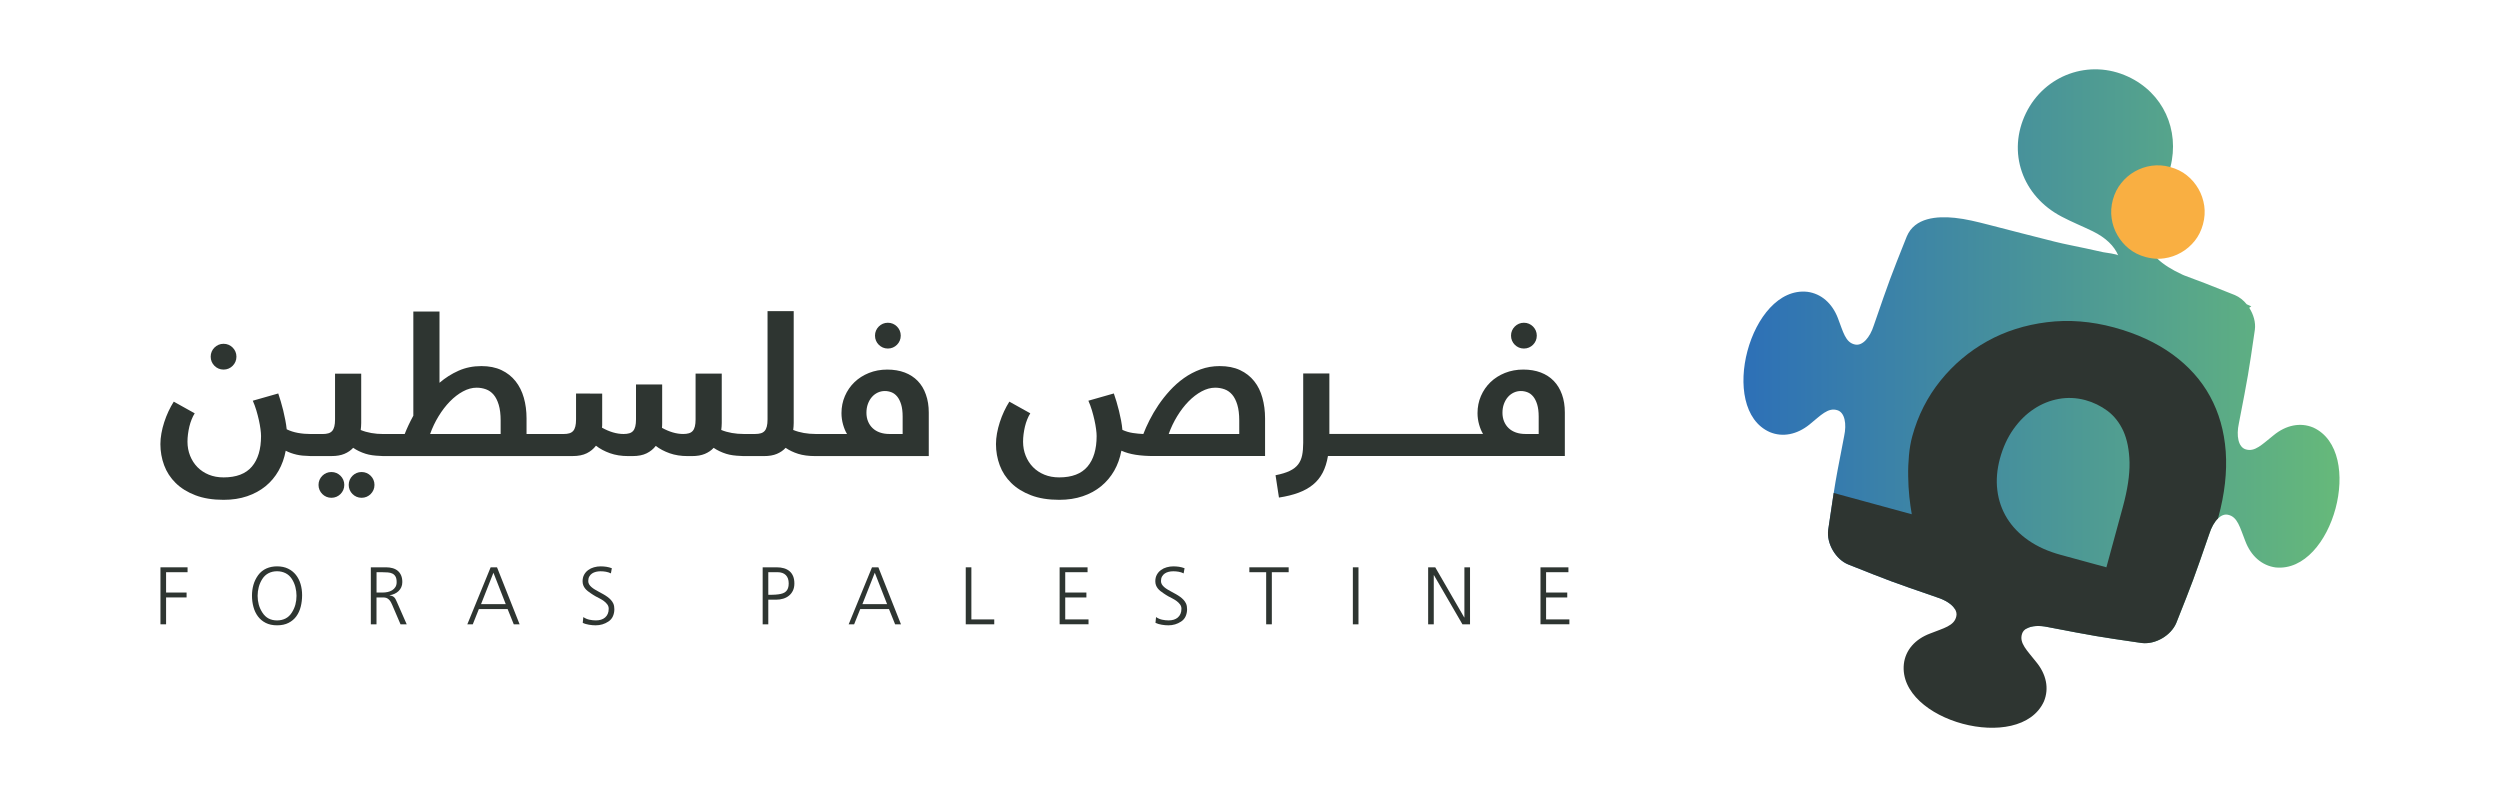 <?xml version="1.0" encoding="utf-8"?>
<!-- Generator: Adobe Illustrator 25.4.1, SVG Export Plug-In . SVG Version: 6.00 Build 0)  -->
<svg version="1.1" id="Layer_1" xmlns="http://www.w3.org/2000/svg" xmlns:xlink="http://www.w3.org/1999/xlink" x="0px" y="0px"
	 viewBox="0 0 1200 382.57" style="enable-background:new 0 0 1200 382.57;" xml:space="preserve">
<style type="text/css">
	.st0{fill:url(#SVGID_1_);}
	.st1{fill:#2E3531;}
	.st2{fill:#F9AF42;}
	.st3{fill:url(#SVGID_00000144318714346848575420000001212741150915644302_);}
	.st4{fill:#FFFFFF;}
	.st5{fill:url(#SVGID_00000111153712528195628700000001375338280675951768_);}
	.st6{fill:url(#SVGID_00000014614037184491205120000009667694682643531409_);}
</style>
<g>
	<g>
		<g>
			<path class="st1" d="M102.94,175.59c0.56,0.56,1.21,1.01,1.96,1.33c0.74,0.32,1.54,0.48,2.41,0.48c0.87,0,1.67-0.16,2.42-0.48
				c0.74-0.32,1.39-0.76,1.95-1.33c0.56-0.56,1.01-1.22,1.33-1.96c0.32-0.74,0.48-1.55,0.48-2.42c0-0.87-0.16-1.67-0.48-2.42
				c-0.32-0.74-0.76-1.39-1.33-1.96c-0.56-0.56-1.22-1.01-1.95-1.33c-0.74-0.32-1.55-0.48-2.42-0.48c-0.87,0-1.67,0.16-2.41,0.48
				c-0.74,0.32-1.39,0.77-1.96,1.33c-0.57,0.56-1.01,1.22-1.33,1.96c-0.32,0.74-0.48,1.55-0.48,2.42c0,0.87,0.16,1.68,0.48,2.42
				C101.93,174.37,102.37,175.03,102.94,175.59z"/>
			<path class="st1" d="M177.94,228.38c-0.56-0.56-1.22-1.01-1.96-1.33c-0.74-0.32-1.55-0.48-2.42-0.48c-0.87,0-1.67,0.16-2.41,0.48
				c-0.74,0.32-1.4,0.76-1.96,1.33c-0.56,0.56-1.01,1.22-1.33,1.96c-0.32,0.74-0.48,1.55-0.48,2.42c0,0.87,0.16,1.67,0.48,2.41
				c0.32,0.74,0.76,1.39,1.33,1.96c0.56,0.56,1.22,1.01,1.96,1.33c0.74,0.32,1.54,0.48,2.41,0.48c0.87,0,1.67-0.16,2.42-0.48
				c0.74-0.32,1.39-0.76,1.96-1.33c0.56-0.56,1.01-1.22,1.33-1.96c0.32-0.74,0.48-1.54,0.48-2.41c0-0.87-0.16-1.68-0.48-2.42
				C178.95,229.6,178.51,228.94,177.94,228.38z"/>
			<path class="st1" d="M163.45,228.38c-0.56-0.56-1.22-1.01-1.96-1.33c-0.74-0.32-1.55-0.48-2.42-0.48c-0.87,0-1.67,0.16-2.41,0.48
				c-0.74,0.32-1.39,0.76-1.96,1.33c-0.57,0.56-1.01,1.22-1.33,1.96c-0.32,0.74-0.48,1.55-0.48,2.42c0,0.87,0.16,1.67,0.48,2.41
				c0.32,0.74,0.76,1.39,1.33,1.96c0.56,0.56,1.21,1.01,1.96,1.33c0.74,0.32,1.54,0.48,2.41,0.48c0.87,0,1.67-0.16,2.42-0.48
				c0.74-0.32,1.39-0.76,1.96-1.33c0.56-0.56,1.01-1.22,1.33-1.96c0.32-0.74,0.48-1.54,0.48-2.41c0-0.87-0.16-1.68-0.48-2.42
				C164.46,229.6,164.02,228.94,163.45,228.38z"/>
			<path class="st1" d="M440.52,182.86c-1.71-1.77-3.8-3.12-6.26-4.06c-2.47-0.93-5.26-1.4-8.39-1.4c-3.16,0-6.08,0.54-8.78,1.62
				c-2.69,1.08-5.01,2.56-6.96,4.44c-1.95,1.88-3.47,4.1-4.57,6.64c-1.1,2.54-1.65,5.28-1.65,8.21c0,1.87,0.26,3.7,0.77,5.51
				c0.52,1.8,1.14,3.3,1.89,4.49h-14.68h-0.14h-0.24c-1.97,0-3.86-0.16-5.68-0.48c-1.82-0.32-3.52-0.8-5.09-1.45
				c0.06-0.55,0.12-1.1,0.17-1.67c0.05-0.56,0.07-1.13,0.07-1.71v-53.66h-12.56v51.97c0,1.35-0.11,2.48-0.34,3.38
				c-0.23,0.9-0.57,1.62-1.04,2.15c-0.47,0.53-1.08,0.91-1.84,1.13c-0.76,0.23-1.67,0.34-2.73,0.34h-5.12h-0.34h-0.04
				c-1.97,0-3.86-0.16-5.67-0.48c-1.82-0.32-3.52-0.8-5.1-1.45c0.07-0.55,0.12-1.1,0.17-1.67c0.05-0.56,0.07-1.13,0.07-1.71v-23.67
				h-12.56v21.98c0,1.35-0.12,2.48-0.34,3.38c-0.22,0.9-0.57,1.62-1.04,2.15c-0.47,0.53-1.08,0.91-1.84,1.13
				c-0.76,0.23-1.67,0.34-2.74,0.34c-1.62,0-3.28-0.25-4.99-0.75c-1.71-0.5-3.44-1.23-5.18-2.2c0.03-0.39,0.05-0.78,0.07-1.18
				c0.01-0.4,0.02-0.8,0.02-1.18v-18.45h-12.56v16.76c0,1.35-0.11,2.48-0.34,3.38c-0.23,0.9-0.57,1.62-1.04,2.15
				c-0.47,0.53-1.08,0.91-1.84,1.13c-0.76,0.23-1.67,0.34-2.74,0.34c-1.65,0-3.34-0.26-5.09-0.77c-1.74-0.51-3.5-1.27-5.28-2.27
				c0.07-0.39,0.1-0.76,0.1-1.13c0-0.37,0-0.75,0-1.13v-14.1H276.5v12.41c0,1.35-0.11,2.48-0.34,3.38c-0.22,0.9-0.57,1.62-1.04,2.15
				c-0.47,0.53-1.08,0.91-1.83,1.13c-0.76,0.23-1.67,0.34-2.73,0.34h-9.61h-0.39h-7.82v-7.49c0-3.54-0.43-6.84-1.3-9.9
				c-0.87-3.06-2.2-5.72-3.99-7.97c-1.79-2.25-4.04-4.03-6.76-5.31c-2.72-1.29-5.93-1.93-9.64-1.93c-3.96,0-7.61,0.74-10.94,2.22
				c-3.33,1.48-6.38,3.41-9.15,5.8v-34.19H198.4v49.99c-0.87,1.58-1.65,3.11-2.34,4.59c-0.69,1.48-1.29,2.88-1.81,4.2h-9.95h-0.34
				h-0.05c-1.97,0-3.86-0.16-5.68-0.48c-1.82-0.32-3.52-0.8-5.09-1.45c0.06-0.55,0.12-1.1,0.17-1.67c0.05-0.56,0.07-1.13,0.07-1.71
				v-23.67h-12.56v21.98c0,1.35-0.11,2.48-0.34,3.38c-0.23,0.9-0.57,1.62-1.04,2.15c-0.47,0.53-1.08,0.91-1.84,1.13
				c-0.76,0.23-1.67,0.34-2.73,0.34h-5.31h-0.15h-0.24c-2.12,0-4.17-0.17-6.14-0.53c-1.96-0.35-3.77-0.93-5.41-1.74
				c-0.16-1.45-0.38-2.94-0.68-4.47c-0.29-1.53-0.62-3.05-0.99-4.57c-0.37-1.51-0.76-2.96-1.18-4.35c-0.42-1.38-0.82-2.66-1.21-3.81
				l-12.22,3.48c0.64,1.45,1.2,2.98,1.69,4.59c0.48,1.61,0.89,3.18,1.23,4.71c0.34,1.53,0.6,2.96,0.77,4.3
				c0.18,1.34,0.27,2.45,0.27,3.36c0,6.34-1.47,11.24-4.4,14.68c-2.93,3.44-7.45,5.17-13.57,5.17c-2.61,0-4.97-0.43-7.1-1.3
				c-2.12-0.87-3.94-2.08-5.46-3.62c-1.51-1.55-2.69-3.37-3.52-5.46c-0.84-2.09-1.26-4.35-1.26-6.76c0-1.16,0.08-2.37,0.24-3.62
				c0.16-1.26,0.39-2.48,0.67-3.67c0.29-1.19,0.65-2.33,1.09-3.41c0.43-1.08,0.92-2.05,1.47-2.92l-10.05-5.6
				c-0.9,1.42-1.75,2.97-2.54,4.66c-0.79,1.69-1.47,3.43-2.05,5.22c-0.58,1.79-1.03,3.57-1.35,5.36c-0.32,1.79-0.48,3.5-0.48,5.14
				c0,3.54,0.6,6.92,1.79,10.14c1.19,3.22,3.03,6.06,5.53,8.52c2.49,2.46,5.65,4.43,9.47,5.89c3.82,1.47,8.33,2.2,13.55,2.2
				c4.15,0,7.91-0.57,11.28-1.72c3.37-1.14,6.31-2.75,8.84-4.8c2.53-2.06,4.61-4.54,6.26-7.44c1.64-2.9,2.78-6.1,3.43-9.61
				c1.54,0.8,3.28,1.43,5.22,1.88c1.74,0.41,3.76,0.6,5.97,0.64c0.04,0,0.08,0,0.12,0.01c0.2,0,0.37,0.03,0.58,0.03h0.38h0.15h9.61
				c2.41,0,4.45-0.35,6.14-1.06c1.68-0.71,3.09-1.67,4.21-2.9c1.73,1.19,3.73,2.15,6,2.87c1.94,0.62,4.29,0.92,6.92,1.01
				c0.33,0.04,0.7,0.06,1.14,0.07c0.06,0,0.11,0.01,0.17,0.01h0.2h0.34h76.26h0.39h13.91c2.74,0,5-0.45,6.81-1.35
				c1.8-0.9,3.26-2.11,4.39-3.62c1.9,1.48,4.14,2.68,6.73,3.6c2.59,0.92,5.49,1.38,8.71,1.38h2.12c2.73,0,4.99-0.44,6.78-1.33
				c1.79-0.89,3.24-2.07,4.37-3.55c1.9,1.45,4.13,2.63,6.68,3.53c2.56,0.9,5.43,1.35,8.62,1.35h2.12c2.41,0,4.46-0.35,6.15-1.06
				c1.69-0.71,3.1-1.67,4.22-2.9c1.74,1.19,3.74,2.15,6.01,2.87c1.93,0.62,4.29,0.92,6.91,1.01c0.33,0.04,0.72,0.06,1.16,0.07
				c0.06,0,0.11,0.01,0.17,0.01h0.19h0.34h9.42c2.41,0,4.46-0.35,6.14-1.06c1.68-0.71,3.09-1.67,4.21-2.9
				c1.73,1.19,3.73,2.15,6,2.87c2.27,0.72,5.01,1.09,8.23,1.09h0.39h0.14h53.95v-20.86c0-3.22-0.46-6.11-1.38-8.67
				C443.54,186.79,442.22,184.63,440.52,182.86z M240.32,208.31h-33.86c1.06-2.99,2.41-5.83,4.06-8.52
				c1.64-2.69,3.45-5.05,5.43-7.08c1.98-2.03,4.07-3.64,6.28-4.83c2.2-1.19,4.39-1.79,6.54-1.79c1.58,0,3.07,0.26,4.49,0.77
				c1.42,0.51,2.64,1.38,3.67,2.58c1.03,1.21,1.85,2.83,2.46,4.86c0.61,2.03,0.92,4.54,0.92,7.53V208.31z M433.28,208.31H427
				c-1.74,0-3.29-0.24-4.66-0.72c-1.37-0.48-2.53-1.18-3.48-2.08c-0.95-0.9-1.68-1.98-2.2-3.24c-0.52-1.26-0.77-2.64-0.77-4.15
				c0-1.55,0.23-2.95,0.7-4.23c0.47-1.27,1.09-2.37,1.88-3.28c0.79-0.92,1.72-1.63,2.8-2.15c1.08-0.51,2.23-0.77,3.45-0.77
				c1.09,0,2.16,0.2,3.19,0.6c1.03,0.4,1.94,1.08,2.73,2.03c0.79,0.95,1.42,2.22,1.91,3.79c0.48,1.58,0.72,3.54,0.72,5.89V208.31z"
				/>
			<path class="st1" d="M421.81,165.49c0.56,0.56,1.22,1.01,1.95,1.33c0.74,0.32,1.55,0.48,2.42,0.48c0.87,0,1.67-0.16,2.41-0.48
				c0.74-0.32,1.39-0.76,1.96-1.33c0.56-0.56,1.01-1.22,1.33-1.96c0.32-0.74,0.48-1.55,0.48-2.42c0-0.87-0.16-1.67-0.48-2.42
				c-0.32-0.74-0.77-1.39-1.33-1.96c-0.56-0.56-1.22-1.01-1.96-1.33c-0.74-0.32-1.54-0.48-2.41-0.48c-0.87,0-1.68,0.16-2.42,0.48
				c-0.74,0.32-1.39,0.76-1.95,1.33c-0.56,0.56-1.01,1.22-1.33,1.96c-0.32,0.74-0.48,1.55-0.48,2.42c0,0.87,0.16,1.68,0.48,2.42
				C420.8,164.28,421.24,164.93,421.81,165.49z"/>
			<path class="st1" d="M602.01,182.96c-1.79-2.25-4.05-4.03-6.79-5.31c-2.74-1.29-5.99-1.93-9.76-1.93c-3.25,0-6.31,0.52-9.18,1.57
				c-2.87,1.05-5.52,2.44-7.97,4.18c-2.45,1.74-4.7,3.74-6.76,5.99c-2.06,2.25-3.9,4.59-5.53,7c-1.63,2.42-3.04,4.82-4.25,7.22
				c-1.21,2.4-2.2,4.61-2.97,6.64c-1.58-0.06-3.24-0.22-5-0.48c-1.75-0.26-3.44-0.76-5.05-1.5c-0.13-1.45-0.34-2.95-0.63-4.51
				c-0.29-1.56-0.63-3.11-1.01-4.64c-0.39-1.53-0.79-3.01-1.21-4.44c-0.42-1.43-0.84-2.73-1.26-3.89l-12.22,3.48
				c0.64,1.45,1.2,2.98,1.69,4.59c0.48,1.61,0.89,3.18,1.23,4.71c0.34,1.53,0.6,2.96,0.77,4.3c0.18,1.34,0.27,2.45,0.27,3.36
				c0,6.34-1.47,11.24-4.4,14.68c-2.93,3.44-7.45,5.17-13.57,5.17c-2.61,0-4.97-0.43-7.1-1.3c-2.12-0.87-3.94-2.08-5.46-3.62
				c-1.51-1.55-2.69-3.37-3.52-5.46c-0.84-2.09-1.26-4.35-1.26-6.76c0-1.16,0.08-2.37,0.24-3.62c0.16-1.26,0.39-2.48,0.67-3.67
				c0.29-1.19,0.65-2.33,1.09-3.41c0.43-1.08,0.92-2.05,1.47-2.92l-10.05-5.6c-0.9,1.42-1.75,2.97-2.54,4.66
				c-0.79,1.69-1.47,3.43-2.05,5.22c-0.58,1.79-1.03,3.57-1.35,5.36c-0.32,1.79-0.48,3.5-0.48,5.14c0,3.54,0.6,6.92,1.79,10.14
				c1.19,3.22,3.03,6.06,5.53,8.52c2.49,2.46,5.65,4.43,9.47,5.89c3.82,1.47,8.33,2.2,13.55,2.2c4.15,0,7.92-0.57,11.3-1.72
				c3.38-1.14,6.33-2.75,8.86-4.83c2.52-2.08,4.61-4.56,6.26-7.44c1.64-2.88,2.78-6.08,3.43-9.59c2,0.9,4.28,1.55,6.84,1.96
				c2.56,0.4,5.43,0.6,8.62,0.6h53.51v-18.06c0-3.54-0.43-6.84-1.28-9.9C605.12,187.86,603.8,185.21,602.01,182.96z M594.84,208.31
				h-33.86c1.06-2.99,2.42-5.83,4.06-8.52c1.64-2.69,3.45-5.05,5.43-7.08c1.98-2.03,4.08-3.64,6.28-4.83
				c2.2-1.19,4.39-1.79,6.54-1.79c1.58,0,3.08,0.26,4.5,0.77c1.41,0.51,2.64,1.38,3.67,2.58c1.03,1.21,1.85,2.83,2.46,4.86
				c0.61,2.03,0.92,4.54,0.92,7.53V208.31z"/>
			<path class="st1" d="M727.1,165.49c0.56,0.56,1.22,1.01,1.96,1.33c0.74,0.32,1.55,0.48,2.42,0.48s1.67-0.16,2.41-0.48
				c0.74-0.32,1.39-0.76,1.96-1.33c0.56-0.56,1.01-1.22,1.33-1.96c0.32-0.74,0.48-1.55,0.48-2.42c0-0.87-0.16-1.67-0.48-2.42
				c-0.33-0.74-0.77-1.39-1.33-1.96c-0.56-0.56-1.22-1.01-1.96-1.33c-0.74-0.32-1.54-0.48-2.41-0.48s-1.68,0.16-2.42,0.48
				c-0.74,0.32-1.39,0.76-1.96,1.33c-0.56,0.56-1.01,1.22-1.33,1.96c-0.33,0.74-0.48,1.55-0.48,2.42c0,0.87,0.16,1.68,0.48,2.42
				C726.1,164.28,726.54,164.93,727.1,165.49z"/>
			<path class="st1" d="M749.75,189.35c-0.92-2.56-2.23-4.73-3.94-6.5c-1.71-1.77-3.8-3.12-6.26-4.06c-2.47-0.93-5.26-1.4-8.39-1.4
				c-3.16,0-6.08,0.54-8.78,1.62c-2.69,1.08-5.01,2.56-6.96,4.44c-1.95,1.88-3.47,4.1-4.57,6.64c-1.1,2.54-1.64,5.28-1.64,8.21
				c0,1.87,0.26,3.7,0.77,5.51c0.52,1.8,1.14,3.3,1.89,4.49h-14.64h-0.2h-16.28h-1.83h-14.64h-1.83h-14.64h-1.83h-7.88v-29.03
				h-12.56v33.33c0,2.25-0.17,4.23-0.51,5.92c-0.34,1.69-0.98,3.16-1.93,4.4c-0.95,1.24-2.29,2.28-4.03,3.11
				c-1.74,0.84-4.01,1.53-6.81,2.08l1.64,10.72c3.57-0.55,6.71-1.32,9.39-2.32c2.69-1,5-2.29,6.93-3.86
				c1.93-1.58,3.48-3.49,4.66-5.75c1.17-2.25,2.02-4.93,2.54-8.02h8.55h1.83h14.64h1.83h14.64h1.83h16.28h0.2h53.9v-20.86
				C751.13,194.81,750.67,191.91,749.75,189.35z M738.57,208.31h-6.28c-1.74,0-3.29-0.24-4.66-0.72c-1.37-0.48-2.53-1.18-3.48-2.08
				c-0.95-0.9-1.68-1.98-2.2-3.24c-0.52-1.26-0.77-2.64-0.77-4.15c0-1.55,0.23-2.95,0.7-4.23c0.47-1.27,1.09-2.37,1.88-3.28
				c0.79-0.92,1.72-1.63,2.8-2.15c1.08-0.51,2.23-0.77,3.45-0.77c1.09,0,2.16,0.2,3.19,0.6c1.03,0.4,1.94,1.08,2.73,2.03
				c0.79,0.95,1.42,2.22,1.91,3.79c0.48,1.58,0.73,3.54,0.73,5.89V208.31z"/>
		</g>
		<g>
			<g>
				<path class="st1" d="M77.02,272.31h13.01v2.35H79.72v9.76h9.84v2.35h-9.84v12.9h-2.7V272.31z"/>
				<path class="st1" d="M132.97,300.15c-2.11,0-3.91-0.39-5.43-1.16c-1.51-0.77-2.76-1.81-3.73-3.12c-0.98-1.31-1.7-2.83-2.16-4.55
					c-0.47-1.73-0.7-3.54-0.7-5.44c0-1.77,0.23-3.48,0.69-5.12c0.46-1.64,1.21-3.19,2.24-4.64c0.54-0.74,1.14-1.38,1.82-1.92
					s1.4-0.99,2.17-1.33c0.77-0.34,1.59-0.6,2.45-0.77c0.86-0.17,1.74-0.25,2.65-0.25c2.03,0,3.8,0.37,5.3,1.1
					c1.51,0.73,2.76,1.73,3.76,2.99c1,1.26,1.75,2.73,2.24,4.4c0.49,1.67,0.74,3.44,0.74,5.32c0,1.94-0.22,3.79-0.66,5.54
					c-0.44,1.75-1.15,3.29-2.11,4.62s-2.22,2.38-3.74,3.16C136.97,299.76,135.13,300.15,132.97,300.15z M132.97,274.2
					c-1.47,0-2.81,0.3-4.02,0.91c-1.21,0.61-2.22,1.53-3.02,2.77c-0.78,1.21-1.35,2.51-1.72,3.89c-0.37,1.38-0.55,2.79-0.55,4.22
					c0,1.47,0.18,2.86,0.54,4.19s0.94,2.61,1.74,3.85c0.83,1.29,1.83,2.24,2.99,2.85c1.17,0.61,2.52,0.92,4.05,0.92
					c1.52,0,2.88-0.31,4.08-0.92c1.2-0.61,2.21-1.56,3.02-2.85c0.79-1.24,1.36-2.52,1.71-3.85c0.35-1.33,0.53-2.72,0.53-4.19
					c0-1.43-0.18-2.84-0.54-4.22c-0.36-1.38-0.92-2.68-1.7-3.89c-0.8-1.24-1.82-2.16-3.05-2.77
					C135.79,274.5,134.44,274.2,132.97,274.2z"/>
				<path class="st1" d="M178.01,272.31h7.31c1.16,0,2.22,0.14,3.18,0.42s1.78,0.71,2.46,1.29s1.21,1.32,1.59,2.21
					s0.56,1.95,0.56,3.18c0,0.89-0.16,1.7-0.48,2.42c-0.32,0.72-0.76,1.35-1.31,1.88s-1.2,0.97-1.94,1.31
					c-0.74,0.34-1.52,0.57-2.35,0.7v0.08c0.57,0.08,1.04,0.2,1.4,0.37c0.36,0.17,0.66,0.4,0.91,0.67s0.46,0.6,0.64,0.98
					s0.38,0.8,0.59,1.27l4.65,10.58h-2.97l-3.96-9.24c-0.18-0.41-0.37-0.82-0.58-1.22c-0.21-0.41-0.46-0.78-0.75-1.12
					s-0.62-0.62-1-0.85c-0.38-0.23-0.81-0.37-1.29-0.42c-0.17-0.03-0.33-0.04-0.51-0.04c-0.17,0-0.35,0-0.53,0h-2.91v12.9h-2.72
					V272.31z M180.73,284.42h2.99c0.79,0,1.59-0.09,2.38-0.26c0.8-0.17,1.51-0.46,2.15-0.85c0.64-0.4,1.15-0.91,1.55-1.55
					c0.4-0.64,0.59-1.42,0.59-2.35c0-1.15-0.18-2.04-0.55-2.68s-0.87-1.11-1.5-1.42c-0.63-0.31-1.37-0.49-2.2-0.55
					c-0.84-0.06-1.71-0.1-2.63-0.1h-2.77V284.42z"/>
				<path class="st1" d="M235.51,272.31h3.06l10.85,27.37h-2.81l-2.95-7.33h-13.8l-2.93,7.33h-2.62L235.51,272.31z M230.9,289.99
					h11.86l-5.91-15.08L230.9,289.99z"/>
				<path class="st1" d="M279.99,296.19c0.88,0.61,1.84,1.03,2.89,1.26s2.1,0.34,3.16,0.34c0.89,0,1.71-0.11,2.46-0.34
					c0.75-0.23,1.39-0.58,1.94-1.05s0.98-1.06,1.28-1.75c0.31-0.7,0.46-1.51,0.46-2.46c0-0.77-0.22-1.45-0.66-2.05
					c-0.44-0.6-0.98-1.14-1.62-1.61c-0.64-0.47-1.32-0.9-2.05-1.27c-0.73-0.38-1.38-0.72-1.95-1.02c-0.4-0.22-0.78-0.45-1.15-0.69
					s-0.74-0.48-1.11-0.73c-0.55-0.36-1.07-0.73-1.55-1.12c-0.48-0.39-0.91-0.81-1.27-1.27c-0.36-0.46-0.65-0.97-0.86-1.53
					c-0.21-0.56-0.32-1.2-0.32-1.91c0-1.2,0.25-2.25,0.75-3.15c0.5-0.9,1.15-1.64,1.96-2.23s1.73-1.03,2.77-1.32
					s2.09-0.44,3.18-0.44c0.93,0,1.84,0.07,2.73,0.2c0.89,0.13,1.77,0.37,2.65,0.7l-0.44,2.47c-0.77-0.38-1.57-0.65-2.42-0.79
					c-0.85-0.15-1.7-0.22-2.55-0.22c-0.75,0-1.48,0.08-2.19,0.25c-0.71,0.17-1.34,0.44-1.89,0.81s-1,0.86-1.33,1.46
					s-0.5,1.33-0.5,2.18c0,0.57,0.14,1.1,0.42,1.57c0.28,0.47,0.66,0.92,1.14,1.33c0.48,0.41,1.03,0.81,1.65,1.18
					c0.62,0.37,1.27,0.74,1.95,1.1c0.68,0.36,1.37,0.74,2.07,1.13c0.7,0.39,1.35,0.81,1.97,1.26s1.17,0.94,1.66,1.47
					s0.88,1.12,1.18,1.77c0.18,0.41,0.31,0.85,0.38,1.32c0.08,0.47,0.11,0.93,0.11,1.38c0,1.19-0.22,2.3-0.67,3.34
					c-0.45,1.04-1.17,1.9-2.18,2.57c-0.92,0.61-1.89,1.07-2.92,1.37s-2.1,0.45-3.21,0.45c-0.48,0-1-0.02-1.54-0.07
					s-1.08-0.11-1.63-0.21c-0.54-0.1-1.07-0.22-1.59-0.36s-0.99-0.33-1.43-0.55L279.99,296.19z"/>
				<path class="st1" d="M366.09,272.31h6.74c1.28,0,2.44,0.15,3.48,0.46s1.94,0.78,2.68,1.41c0.74,0.63,1.31,1.44,1.71,2.41
					c0.4,0.98,0.6,2.14,0.6,3.49c0,1.29-0.23,2.42-0.69,3.39c-0.46,0.97-1.08,1.78-1.88,2.43c-0.79,0.65-1.72,1.14-2.77,1.46
					c-1.06,0.33-2.19,0.49-3.41,0.49h-3.77v11.83h-2.7V272.31z M368.79,285.49h1.89c0.5,0,0.99-0.02,1.48-0.06
					c0.49-0.04,0.99-0.09,1.48-0.15c0.82-0.1,1.53-0.27,2.15-0.5c0.62-0.23,1.13-0.55,1.54-0.96c0.41-0.41,0.72-0.92,0.93-1.53
					s0.32-1.35,0.32-2.22c0-1.75-0.46-3.09-1.39-4.02c-0.92-0.93-2.26-1.4-4.01-1.4h-4.4V285.49z"/>
				<path class="st1" d="M418.56,272.31h3.06l10.85,27.37h-2.81l-2.95-7.33h-13.8l-2.93,7.33h-2.62L418.56,272.31z M413.95,289.99
					h11.86l-5.91-15.08L413.95,289.99z"/>
				<path class="st1" d="M463.56,272.31h2.7v25.01h10.98v2.35h-13.68V272.31z"/>
				<path class="st1" d="M508.62,272.31h13.41v2.35h-10.72v9.76h10.16v2.35h-10.16v10.54h11.18v2.35h-13.87V272.31z"/>
				<path class="st1" d="M554.9,296.19c0.88,0.61,1.84,1.03,2.89,1.26s2.1,0.34,3.16,0.34c0.89,0,1.71-0.11,2.46-0.34
					s1.39-0.58,1.94-1.05s0.98-1.06,1.28-1.75c0.31-0.7,0.46-1.51,0.46-2.46c0-0.77-0.22-1.45-0.66-2.05
					c-0.44-0.6-0.98-1.14-1.62-1.61s-1.32-0.9-2.05-1.27c-0.73-0.38-1.38-0.72-1.95-1.02c-0.4-0.22-0.78-0.45-1.15-0.69
					c-0.37-0.24-0.74-0.48-1.11-0.73c-0.55-0.36-1.07-0.73-1.55-1.12c-0.48-0.39-0.91-0.81-1.27-1.27
					c-0.36-0.46-0.65-0.97-0.86-1.53c-0.21-0.56-0.32-1.2-0.32-1.91c0-1.2,0.25-2.25,0.75-3.15s1.15-1.64,1.96-2.23
					s1.73-1.03,2.77-1.32s2.09-0.44,3.18-0.44c0.93,0,1.84,0.07,2.73,0.2c0.89,0.13,1.77,0.37,2.65,0.7l-0.44,2.47
					c-0.77-0.38-1.57-0.65-2.42-0.79c-0.85-0.15-1.7-0.22-2.55-0.22c-0.75,0-1.48,0.08-2.19,0.25c-0.71,0.17-1.34,0.44-1.89,0.81
					c-0.55,0.38-1,0.86-1.33,1.46c-0.33,0.6-0.5,1.33-0.5,2.18c0,0.57,0.14,1.1,0.42,1.57c0.28,0.47,0.66,0.92,1.14,1.33
					c0.48,0.41,1.03,0.81,1.65,1.18c0.62,0.37,1.27,0.74,1.95,1.1s1.37,0.74,2.07,1.13c0.7,0.39,1.35,0.81,1.97,1.26
					c0.62,0.45,1.17,0.94,1.66,1.47c0.49,0.53,0.88,1.12,1.18,1.77c0.18,0.41,0.31,0.85,0.38,1.32c0.08,0.47,0.11,0.93,0.11,1.38
					c0,1.19-0.22,2.3-0.67,3.34c-0.45,1.04-1.17,1.9-2.18,2.57c-0.92,0.61-1.89,1.07-2.92,1.37c-1.03,0.3-2.1,0.45-3.21,0.45
					c-0.48,0-1-0.02-1.54-0.07c-0.54-0.04-1.08-0.11-1.63-0.21c-0.54-0.1-1.07-0.22-1.59-0.36c-0.52-0.15-0.99-0.33-1.43-0.55
					L554.9,296.19z"/>
				<path class="st1" d="M607.77,274.66h-8.08v-2.35h18.87v2.35h-8.08v25.01h-2.72V274.66z"/>
				<path class="st1" d="M649.37,272.31h2.7v27.37h-2.7V272.31z"/>
				<path class="st1" d="M685.51,272.31h3.41l13.91,24.07h0.08v-24.07h2.7v27.37h-3.64l-13.68-23.6h-0.08v23.6h-2.7V272.31z"/>
				<path class="st1" d="M739.43,272.31h13.41v2.35h-10.72v9.76h10.16v2.35h-10.16v10.54h11.18v2.35h-13.87V272.31z"/>
			</g>
		</g>
	</g>
	<g>
		<g>
			<linearGradient id="SVGID_1_" gradientUnits="userSpaceOnUse" x1="836.845" y1="170.986" x2="1122.977" y2="170.986">
				<stop  offset="0" style="stop-color:#2D70B7"/>
				<stop  offset="1" style="stop-color:#66B97A"/>
			</linearGradient>
			<path class="st0" d="M1092.33,272.38c-6.64-0.88-11.9-5.51-14.6-12.7c-2.59-6.5-3.65-11.61-8.29-12.59
				c-1.64-0.37-3.32,0.33-4.78,1.75c-1.72,1.64-3.21,4.31-4.2,7.45c-7.7,22.27-7.7,22.27-15.84,42.74
				c-2.52,5.99-10.04,10.44-16.64,9.6c-21.76-3.18-21.76-3.18-44.94-7.63c-4.09-0.88-7.85-0.69-10.18,0.66l-34.57-9.45
				c-1.42-2.23-4.53-4.2-8.4-5.44c-22.3-7.7-22.3-7.7-42.74-15.84c-5.95-2.41-10.48-10-9.6-16.61c1.17-8.18,1.93-13.29,2.63-17.7
				c1.13-7.34,2.19-12.78,5-27.23c1.31-6.06,0.26-11.39-3.21-12.48c-4.53-1.46-7.96,2.45-13.47,6.9
				c-5.95,4.78-12.81,6.17-18.98,3.61c-25.22-11.13-9.42-70.34,18.03-67.35c6.64,0.88,11.9,5.51,14.64,12.63
				c2.56,6.61,3.58,11.72,8.21,12.67c3.54,0.8,7.16-3.29,9.02-9.16c7.7-22.3,7.7-22.3,15.84-42.74c3.8-9.05,14.49-9.78,23-8.91
				c5.4,0.55,10.7,1.9,15.99,3.25c10.7,2.74,21.35,5.55,32.09,8.21c4.93,1.24,10.04,2.15,15.04,3.25c2.7,0.58,5.4,1.2,8.14,1.79
				c0.95,0.22,6.97,0.88,7.26,1.61c-1.97-4.67-6.06-8.61-12.23-11.64c-4.93-2.41-10.04-4.45-14.89-7.01
				c-19.09-9.93-26.32-31.03-17.19-49.75c8.98-18.36,30.41-26.06,48.91-17.52c16.94,7.78,24.97,25.62,20.41,43.47
				c-0.55,1.97-1.2,3.94-2.01,5.91c-1.57,3.65-3.32,7.23-5.04,10.8c-5.91,12.48-5.99,20.66,0.88,27.3
				c2.81,2.74,6.79,5.22,12.01,7.63c0.29,0.11,0.55,0.22,0.84,0.36c6.94,2.52,11.83,4.45,24.27,9.42c2.15,0.91,4.12,2.48,5.69,4.42
				c0.73,0.33,1.46,0.66,2.19,0.99c-0.33,0.26-0.66,0.47-0.99,0.69c2.04,3.18,3.18,6.97,2.7,10.55
				c-3.18,21.76-3.18,21.76-7.67,44.93c-1.31,6.02-0.26,11.35,3.21,12.45c4.49,1.46,7.96-2.41,13.47-6.75
				c5.95-4.89,12.81-6.28,18.98-3.72C1135.47,216.64,1119.81,275.05,1092.33,272.38z"/>
			<path class="st1" d="M1068.35,216.71c-0.73-9.82-3.25-18.65-7.52-26.46c-4.27-7.81-10.29-14.53-18.03-20.15
				c-7.74-5.62-17.05-9.93-28-12.92c-11.06-2.99-21.79-3.83-32.27-2.52c-10.48,1.31-20.04,4.34-28.66,9.13
				c-8.65,4.82-16.13,11.1-22.45,18.94c-6.31,7.85-10.8,16.72-13.51,26.61c-0.77,2.81-1.31,5.88-1.61,9.2
				c-0.29,3.29-0.44,6.64-0.37,10.04c0.04,3.39,0.22,6.68,0.55,9.86c0.36,3.18,0.73,5.99,1.17,8.4l-37.49-10.22
				c-0.69,4.42-1.46,9.53-2.63,17.7c-0.88,6.61,3.65,14.2,9.6,16.61c20.44,8.14,20.44,8.14,42.74,15.84
				c3.87,1.24,6.97,3.21,8.4,5.44c0.73,1.13,1.06,2.37,0.77,3.58c-0.95,4.64-6.06,5.69-12.56,8.29c-7.23,2.7-11.86,7.96-12.63,14.64
				c-2.92,27.34,55.78,43.18,67.24,17.96c2.56-6.21,1.17-13.03-3.76-18.98c-4.31-5.51-8.21-8.98-6.75-13.47
				c0.36-1.13,1.13-2.01,2.26-2.56c2.34-1.35,6.1-1.53,10.18-0.66c23.18,4.45,23.18,4.45,44.94,7.63c6.61,0.84,14.13-3.61,16.64-9.6
				c8.14-20.48,8.14-20.48,15.84-42.74c0.99-3.14,2.48-5.8,4.2-7.45l0.15-0.51C1067.87,237.05,1069.04,226.53,1068.35,216.71z
				 M1018.99,243.25l-7.92,29.06l-21.97-5.99c-5.95-1.61-11.1-3.94-15.44-6.94c-4.31-2.99-7.74-6.53-10.26-10.59
				c-2.52-4.09-4.09-8.58-4.67-13.43c-0.62-4.89-0.18-9.97,1.24-15.26c1.5-5.44,3.65-10.11,6.5-14.13c2.85-4.02,6.1-7.23,9.82-9.67
				c3.69-2.45,7.67-4.05,11.9-4.82c4.27-0.77,8.54-0.58,12.81,0.58c3.83,1.06,7.37,2.77,10.59,5.15c3.21,2.41,5.77,5.66,7.63,9.71
				c1.83,4.09,2.81,9.09,2.96,15.08C1022.28,227.96,1021.22,235.04,1018.99,243.25z"/>
		</g>
		<path class="st2" d="M1016.37,112.9c1.42,2.48,3.28,4.67,5.55,6.5c2.3,1.83,4.96,3.18,7.99,3.98c1.93,0.51,3.83,0.8,5.69,0.84
			c1.09,0,2.15-0.07,3.21-0.22c2.92-0.4,5.62-1.35,8.1-2.77c2.52-1.42,4.67-3.29,6.53-5.58c1.83-2.26,3.14-4.93,3.98-7.96
			c0.84-3.07,1.02-6.02,0.62-8.91c-0.44-2.92-1.35-5.62-2.77-8.1c-1.46-2.52-3.29-4.71-5.59-6.53c-2.26-1.83-4.89-3.1-7.92-3.94
			c-0.04-0.04-0.04-0.04-0.07-0.04c-3.03-0.84-5.99-1.02-8.91-0.62c-2.88,0.4-5.58,1.35-8.1,2.77c-2.52,1.42-4.67,3.29-6.5,5.58
			c-1.83,2.26-3.18,4.93-4.02,7.99c-0.8,3.03-1.02,5.99-0.58,8.91C1013.99,107.68,1014.91,110.38,1016.37,112.9z"/>
	</g>
</g>
</svg>
